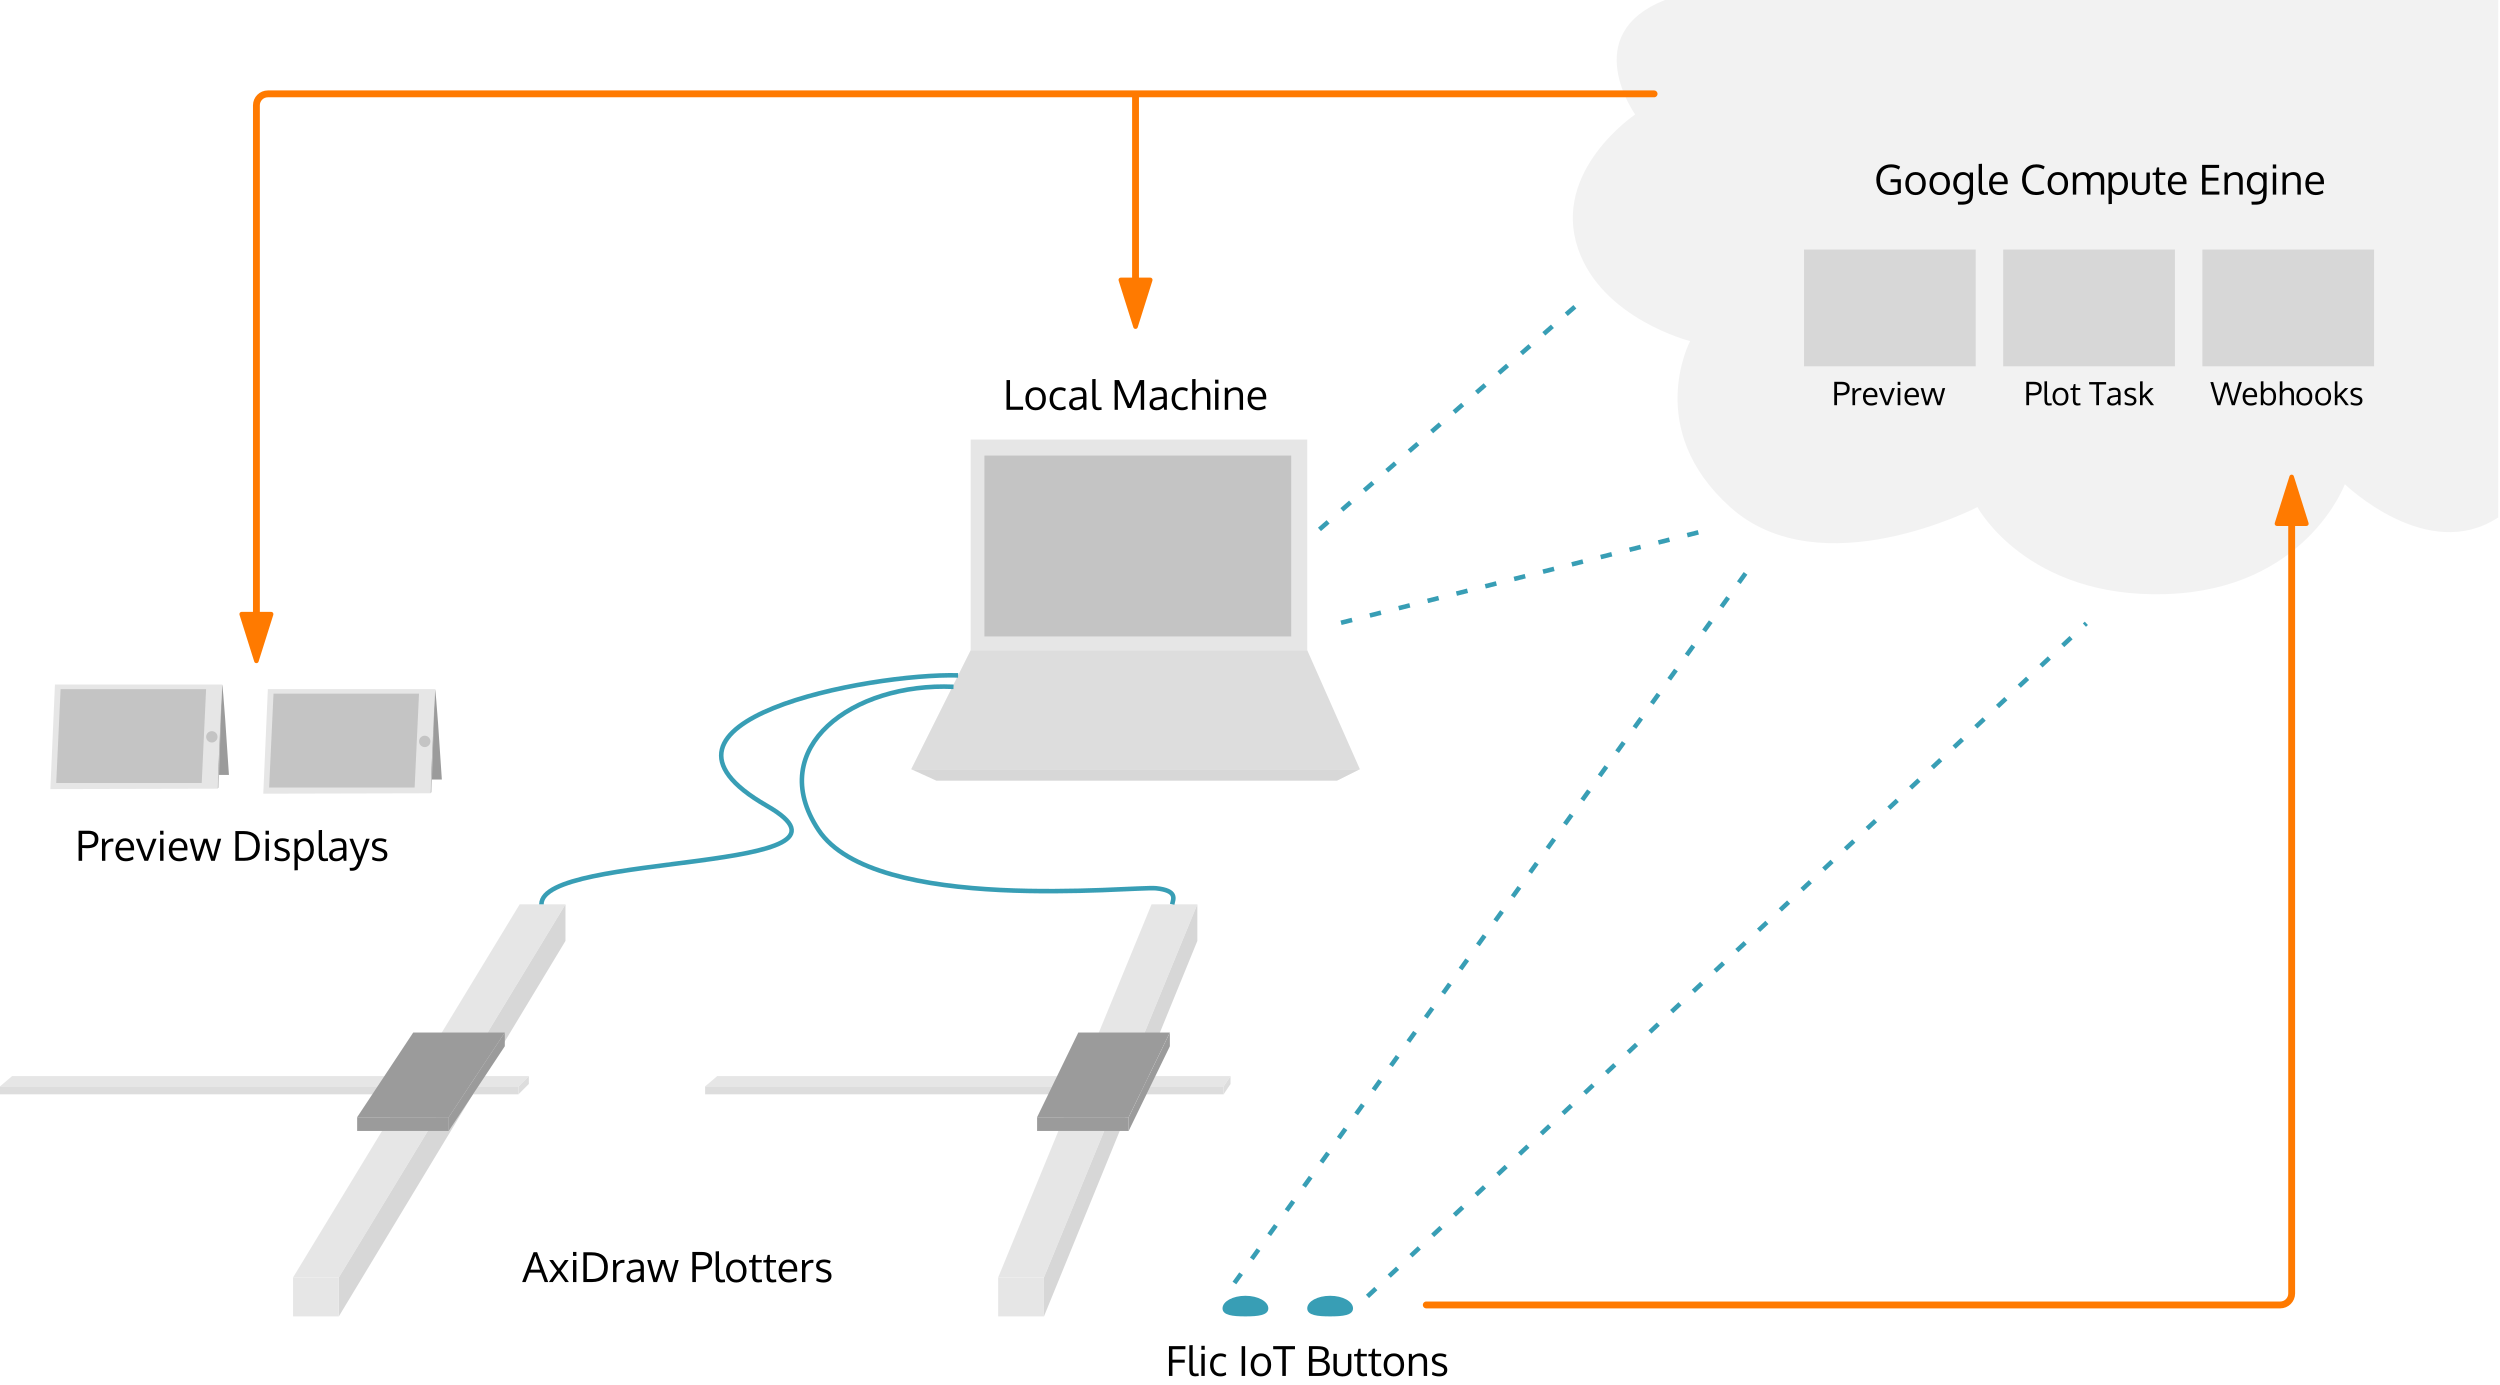 <svg width="1092" height="605" viewBox="0 0 1092 605" fill="none" xmlns="http://www.w3.org/2000/svg">
<rect x="0" y="0" width="1092" height="605" fill="#333333" stroke="none"/>
<g clip-path="url(#clip0)">
<rect width="1092" height="605" fill="white"/>
<path d="M727.241 0H1091.24V226C1060.24 246.5 1024.24 211.5 1024.24 211.5C1024.24 211.5 1007.24 257.5 946.241 259.5C885.241 261.5 863.741 221.5 863.741 221.5C863.741 221.5 795.241 257 755.741 221.5C717.817 187.416 738.241 149 738.241 149C738.241 149 699.645 139.259 689.241 108.5C677.741 74.5 714.241 50 714.241 50C714.241 50 689.241 15 727.241 0Z" fill="#F2F2F2"/>
<path d="M439.645 179V166.001H441.174V177.646H446.896L446.843 179H439.645ZM449.427 174.201C449.427 175.344 449.679 176.261 450.183 176.952C450.692 177.638 451.434 177.98 452.406 177.98C453.367 177.98 454.091 177.638 454.577 176.952C455.069 176.267 455.315 175.344 455.315 174.184C455.315 173.006 455.072 172.08 454.586 171.406C454.105 170.727 453.37 170.387 452.38 170.387C451.419 170.387 450.687 170.732 450.183 171.424C449.679 172.115 449.427 173.041 449.427 174.201ZM456.836 174.175C456.836 175.669 456.438 176.882 455.641 177.813C454.844 178.739 453.742 179.202 452.336 179.202C450.982 179.202 449.904 178.733 449.102 177.796C448.305 176.858 447.906 175.654 447.906 174.184C447.906 172.684 448.308 171.471 449.11 170.545C449.913 169.619 451.015 169.156 452.415 169.156C453.792 169.156 454.873 169.622 455.658 170.554C456.443 171.479 456.836 172.687 456.836 174.175ZM462.997 179.202C461.579 179.202 460.469 178.742 459.666 177.822C458.869 176.902 458.471 175.698 458.471 174.21C458.477 172.71 458.884 171.494 459.692 170.562C460.507 169.625 461.62 169.156 463.032 169.156C463.53 169.156 464.011 169.218 464.474 169.341C464.942 169.464 465.312 169.625 465.581 169.824L465.177 170.967C464.491 170.598 463.768 170.413 463.006 170.413C462.074 170.413 461.336 170.753 460.791 171.433C460.252 172.112 459.982 173.041 459.982 174.219C459.982 175.367 460.249 176.278 460.782 176.952C461.321 177.62 462.065 177.954 463.015 177.954C463.771 177.954 464.544 177.749 465.335 177.339L465.52 178.508C464.881 178.971 464.04 179.202 462.997 179.202ZM470.213 178.016C470.91 178.016 471.522 177.825 472.05 177.444C472.583 177.058 472.926 176.539 473.078 175.889V174.263C473.049 174.263 472.87 174.277 472.542 174.307C472.22 174.336 472.009 174.354 471.909 174.359C470.638 174.471 469.75 174.679 469.246 174.983C468.748 175.288 468.499 175.777 468.499 176.451C468.499 176.967 468.651 177.356 468.956 177.62C469.261 177.884 469.68 178.016 470.213 178.016ZM473.403 179C473.315 178.625 473.23 178.221 473.148 177.787C472.615 178.32 472.114 178.689 471.646 178.895C471.177 179.1 470.626 179.202 469.993 179.202C469.091 179.202 468.364 178.968 467.813 178.499C467.269 178.024 466.996 177.345 466.996 176.46C466.996 175.476 467.368 174.746 468.112 174.271C468.862 173.797 469.94 173.501 471.347 173.384C471.54 173.366 471.83 173.343 472.217 173.313C472.609 173.278 472.902 173.252 473.096 173.234V172.382C473.096 171.702 472.938 171.198 472.621 170.87C472.305 170.542 471.807 170.378 471.127 170.378C470.178 170.378 469.22 170.612 468.253 171.081C468.224 171.011 468.147 170.809 468.024 170.475C467.901 170.135 467.837 169.959 467.831 169.947C468.259 169.707 468.766 169.517 469.352 169.376C469.943 169.229 470.544 169.156 471.153 169.156C472.354 169.156 473.219 169.42 473.746 169.947C474.279 170.469 474.546 171.359 474.546 172.619V179H473.403ZM479.67 179.176C478.732 179.176 478.067 178.924 477.675 178.42C477.288 177.916 477.095 177.04 477.095 175.792V165.614L478.554 165.526V175.212C478.554 175.61 478.557 175.93 478.562 176.17C478.574 176.41 478.598 176.647 478.633 176.882C478.668 177.11 478.715 177.283 478.773 177.4C478.832 177.518 478.917 177.626 479.028 177.726C479.14 177.819 479.271 177.884 479.424 177.919C479.582 177.948 479.775 177.963 480.004 177.963C480.191 177.963 480.561 177.928 481.111 177.857L481.19 179.026C480.587 179.126 480.08 179.176 479.67 179.176ZM492.555 178.2L488.564 168.919L488.23 168.031L488.292 171.213V179H486.868V166.001H488.837L493.363 176.354L497.846 166.001H499.762V179H498.285V171.178L498.347 168.066L498.021 168.954L494.04 178.2H492.555ZM505.352 178.016C506.049 178.016 506.661 177.825 507.188 177.444C507.722 177.058 508.064 176.539 508.217 175.889V174.263C508.188 174.263 508.009 174.277 507.681 174.307C507.358 174.336 507.147 174.354 507.048 174.359C505.776 174.471 504.889 174.679 504.385 174.983C503.887 175.288 503.638 175.777 503.638 176.451C503.638 176.967 503.79 177.356 504.095 177.62C504.399 177.884 504.818 178.016 505.352 178.016ZM508.542 179C508.454 178.625 508.369 178.221 508.287 177.787C507.754 178.32 507.253 178.689 506.784 178.895C506.315 179.1 505.765 179.202 505.132 179.202C504.229 179.202 503.503 178.968 502.952 178.499C502.407 178.024 502.135 177.345 502.135 176.46C502.135 175.476 502.507 174.746 503.251 174.271C504.001 173.797 505.079 173.501 506.485 173.384C506.679 173.366 506.969 173.343 507.355 173.313C507.748 173.278 508.041 173.252 508.234 173.234V172.382C508.234 171.702 508.076 171.198 507.76 170.87C507.443 170.542 506.945 170.378 506.266 170.378C505.316 170.378 504.358 170.612 503.392 171.081C503.362 171.011 503.286 170.809 503.163 170.475C503.04 170.135 502.976 169.959 502.97 169.947C503.397 169.707 503.904 169.517 504.49 169.376C505.082 169.229 505.683 169.156 506.292 169.156C507.493 169.156 508.357 169.42 508.885 169.947C509.418 170.469 509.685 171.359 509.685 172.619V179H508.542ZM516.294 179.202C514.876 179.202 513.766 178.742 512.963 177.822C512.166 176.902 511.768 175.698 511.768 174.21C511.773 172.71 512.181 171.494 512.989 170.562C513.804 169.625 514.917 169.156 516.329 169.156C516.827 169.156 517.308 169.218 517.771 169.341C518.239 169.464 518.608 169.625 518.878 169.824L518.474 170.967C517.788 170.598 517.064 170.413 516.303 170.413C515.371 170.413 514.633 170.753 514.088 171.433C513.549 172.112 513.279 173.041 513.279 174.219C513.279 175.367 513.546 176.278 514.079 176.952C514.618 177.62 515.362 177.954 516.312 177.954C517.067 177.954 517.841 177.749 518.632 177.339L518.816 178.508C518.178 178.971 517.337 179.202 516.294 179.202ZM527.219 179V173.173C527.219 172.206 527.063 171.503 526.753 171.063C526.448 170.624 525.912 170.404 525.145 170.404C524.406 170.404 523.782 170.589 523.272 170.958C522.769 171.327 522.44 171.805 522.288 172.391C522.235 172.83 522.209 173.319 522.209 173.858V179H520.741V165.614L522.209 165.526V169.446C522.209 169.78 522.197 170.193 522.174 170.686C523 169.666 524.096 169.156 525.461 169.156C527.611 169.156 528.687 170.419 528.687 172.944V179H527.219ZM532.229 169.358V179H530.752V169.358H532.229ZM532.229 165.852V167.592H530.752V165.852H532.229ZM534.997 179V169.358H536.228L536.412 170.738C536.793 170.264 537.268 169.883 537.836 169.596C538.41 169.303 539.028 169.156 539.69 169.156C540.804 169.156 541.627 169.47 542.16 170.097C542.693 170.718 542.96 171.676 542.96 172.971V179H541.492C541.492 175.133 541.489 173.062 541.483 172.786C541.46 171.966 541.293 171.365 540.982 170.984C540.678 170.604 540.165 170.413 539.444 170.413C538.688 170.413 538.059 170.595 537.555 170.958C537.051 171.321 536.723 171.793 536.57 172.373C536.512 172.766 536.482 173.217 536.482 173.727V179H534.997ZM550.958 171.143C550.53 170.627 549.941 170.369 549.191 170.369C548.441 170.369 547.829 170.636 547.354 171.169C546.88 171.696 546.602 172.42 546.52 173.34H551.608C551.608 172.385 551.392 171.652 550.958 171.143ZM549.481 179.202C548.081 179.202 546.977 178.757 546.168 177.866C545.365 176.976 544.964 175.757 544.964 174.21C544.964 172.716 545.354 171.506 546.133 170.58C546.912 169.648 547.938 169.174 549.209 169.156C550.404 169.156 551.351 169.566 552.048 170.387C552.751 171.201 553.103 172.291 553.103 173.656C553.103 173.727 553.1 173.855 553.094 174.043C553.094 174.23 553.094 174.365 553.094 174.447H546.476C546.493 175.543 546.774 176.398 547.319 177.014C547.87 177.623 548.608 177.928 549.534 177.928C550.554 177.928 551.576 177.658 552.602 177.119L552.83 178.306C551.852 178.903 550.735 179.202 549.481 179.202Z" fill="black"/>
<path d="M235.883 554.604C234.646 551.012 233.964 548.993 233.835 548.548C233.835 548.548 233.123 550.566 231.699 554.604H235.883ZM237.896 560L236.375 555.878H231.189L229.616 560H228.069L233.062 546.975H234.617L239.46 560H237.896ZM243.292 555.096L239.891 550.358H241.569L244.145 554.032L246.729 550.358H248.407L244.997 555.113L248.495 560H246.869L244.153 556.124L241.438 560H239.759L243.292 555.096ZM251.773 550.358V560H250.297V550.358H251.773ZM251.773 546.852V548.592H250.297V546.852H251.773ZM263.876 553.531C263.876 551.715 263.407 550.394 262.47 549.567C261.532 548.741 260.167 548.328 258.374 548.328H256.335V558.673H258.629C260.34 558.673 261.641 558.242 262.531 557.381C263.428 556.514 263.876 555.23 263.876 553.531ZM265.502 553.487C265.502 555.603 264.901 557.217 263.7 558.33C262.499 559.443 260.823 560 258.673 560H254.814V547.001H258.418C259.502 547.001 260.472 547.13 261.327 547.388C262.183 547.64 262.924 548.026 263.551 548.548C264.184 549.063 264.667 549.74 265.001 550.578C265.335 551.41 265.502 552.38 265.502 553.487ZM272.067 550.271C272.331 550.271 272.571 550.288 272.788 550.323L272.735 551.677C272.466 551.63 272.231 551.606 272.032 551.606C271.212 551.606 270.544 551.894 270.028 552.468C269.519 553.036 269.264 553.742 269.264 554.586V560H267.796C267.79 554.082 267.787 550.868 267.787 550.358H269.009L269.149 552.09C269.483 551.545 269.908 551.105 270.424 550.771C270.939 550.438 271.487 550.271 272.067 550.271ZM276.91 559.016C277.607 559.016 278.22 558.825 278.747 558.444C279.28 558.058 279.623 557.539 279.775 556.889V555.263C279.746 555.263 279.567 555.277 279.239 555.307C278.917 555.336 278.706 555.354 278.606 555.359C277.335 555.471 276.447 555.679 275.943 555.983C275.445 556.288 275.196 556.777 275.196 557.451C275.196 557.967 275.349 558.356 275.653 558.62C275.958 558.884 276.377 559.016 276.91 559.016ZM280.101 560C280.013 559.625 279.928 559.221 279.846 558.787C279.312 559.32 278.812 559.689 278.343 559.895C277.874 560.1 277.323 560.202 276.69 560.202C275.788 560.202 275.062 559.968 274.511 559.499C273.966 559.024 273.693 558.345 273.693 557.46C273.693 556.476 274.065 555.746 274.81 555.271C275.56 554.797 276.638 554.501 278.044 554.384C278.237 554.366 278.527 554.343 278.914 554.313C279.307 554.278 279.6 554.252 279.793 554.234V553.382C279.793 552.702 279.635 552.198 279.318 551.87C279.002 551.542 278.504 551.378 277.824 551.378C276.875 551.378 275.917 551.612 274.95 552.081C274.921 552.011 274.845 551.809 274.722 551.475C274.599 551.135 274.534 550.959 274.528 550.947C274.956 550.707 275.463 550.517 276.049 550.376C276.641 550.229 277.241 550.156 277.851 550.156C279.052 550.156 279.916 550.42 280.443 550.947C280.977 551.469 281.243 552.359 281.243 553.619V560H280.101ZM292.098 560C290.744 555.676 289.906 552.983 289.584 551.923C289.402 552.567 289.194 553.265 288.96 554.015C288.726 554.765 288.521 555.409 288.345 555.948C288.169 556.487 287.94 557.185 287.659 558.04C287.378 558.896 287.164 559.549 287.018 560H285.436L282.685 550.358H284.205L286.271 558.251C286.558 557.313 287.401 554.683 288.802 550.358H290.463C291.857 554.776 292.678 557.398 292.924 558.225L294.963 550.358H296.466L293.688 560H292.098ZM303.972 560H302.416V546.852H306.652C307.297 546.852 307.88 546.919 308.401 547.054C308.923 547.188 309.386 547.394 309.79 547.669C310.194 547.944 310.508 548.313 310.73 548.776C310.953 549.239 311.064 549.778 311.064 550.394C311.064 550.903 311.018 551.36 310.924 551.765C310.83 552.163 310.669 552.538 310.44 552.89C310.212 553.241 309.913 553.534 309.544 553.769C309.175 553.997 308.7 554.179 308.12 554.313C307.546 554.442 306.878 554.507 306.116 554.507C305.513 554.507 304.798 554.469 303.972 554.393V560ZM306.266 553.162C306.84 553.162 307.332 553.106 307.742 552.995C308.152 552.884 308.466 552.746 308.683 552.582C308.905 552.418 309.078 552.204 309.201 551.94C309.33 551.677 309.409 551.437 309.438 551.22C309.468 550.997 309.482 550.73 309.482 550.42C309.482 549.676 309.23 549.128 308.727 548.776C308.229 548.425 307.549 548.249 306.688 548.249H303.972V553.145C305.103 553.156 305.867 553.162 306.266 553.162ZM315.178 560.176C314.24 560.176 313.575 559.924 313.183 559.42C312.796 558.916 312.603 558.04 312.603 556.792V546.614L314.062 546.526V556.212C314.062 556.61 314.064 556.93 314.07 557.17C314.082 557.41 314.105 557.647 314.141 557.882C314.176 558.11 314.223 558.283 314.281 558.4C314.34 558.518 314.425 558.626 314.536 558.726C314.647 558.819 314.779 558.884 314.932 558.919C315.09 558.948 315.283 558.963 315.512 558.963C315.699 558.963 316.068 558.928 316.619 558.857L316.698 560.026C316.095 560.126 315.588 560.176 315.178 560.176ZM318.667 555.201C318.667 556.344 318.919 557.261 319.423 557.952C319.933 558.638 320.674 558.98 321.646 558.98C322.607 558.98 323.331 558.638 323.817 557.952C324.31 557.267 324.556 556.344 324.556 555.184C324.556 554.006 324.312 553.08 323.826 552.406C323.346 551.727 322.61 551.387 321.62 551.387C320.659 551.387 319.927 551.732 319.423 552.424C318.919 553.115 318.667 554.041 318.667 555.201ZM326.076 555.175C326.076 556.669 325.678 557.882 324.881 558.813C324.084 559.739 322.982 560.202 321.576 560.202C320.223 560.202 319.145 559.733 318.342 558.796C317.545 557.858 317.146 556.654 317.146 555.184C317.146 553.684 317.548 552.471 318.351 551.545C319.153 550.619 320.255 550.156 321.655 550.156C323.032 550.156 324.113 550.622 324.898 551.554C325.684 552.479 326.076 553.687 326.076 555.175ZM331.235 560.176C330.286 560.176 329.612 559.944 329.214 559.481C328.815 559.019 328.604 558.271 328.581 557.24V551.448H327.148L327.21 550.481L328.572 550.358L329.073 548.152L330.04 548.117V550.358H332.721V551.448H330.04V556.977C330.04 557.709 330.151 558.225 330.374 558.523C330.597 558.822 330.978 558.972 331.517 558.972C331.71 558.972 332.129 558.925 332.773 558.831L332.835 559.991C332.138 560.114 331.604 560.176 331.235 560.176ZM337.476 560.176C336.526 560.176 335.853 559.944 335.454 559.481C335.056 559.019 334.845 558.271 334.821 557.24V551.448H333.389L333.45 550.481L334.812 550.358L335.313 548.152L336.28 548.117V550.358H338.961V551.448H336.28V556.977C336.28 557.709 336.392 558.225 336.614 558.523C336.837 558.822 337.218 558.972 337.757 558.972C337.95 558.972 338.369 558.925 339.014 558.831L339.075 559.991C338.378 560.114 337.845 560.176 337.476 560.176ZM346.089 552.143C345.661 551.627 345.072 551.369 344.322 551.369C343.572 551.369 342.96 551.636 342.485 552.169C342.011 552.696 341.732 553.42 341.65 554.34H346.739C346.739 553.385 346.522 552.652 346.089 552.143ZM344.612 560.202C343.212 560.202 342.107 559.757 341.299 558.866C340.496 557.976 340.095 556.757 340.095 555.21C340.095 553.716 340.484 552.506 341.264 551.58C342.043 550.648 343.068 550.174 344.34 550.156C345.535 550.156 346.481 550.566 347.179 551.387C347.882 552.201 348.233 553.291 348.233 554.656C348.233 554.727 348.23 554.855 348.225 555.043C348.225 555.23 348.225 555.365 348.225 555.447H341.606C341.624 556.543 341.905 557.398 342.45 558.014C343.001 558.623 343.739 558.928 344.665 558.928C345.685 558.928 346.707 558.658 347.732 558.119L347.961 559.306C346.982 559.903 345.866 560.202 344.612 560.202ZM354.597 550.271C354.86 550.271 355.101 550.288 355.317 550.323L355.265 551.677C354.995 551.63 354.761 551.606 354.562 551.606C353.741 551.606 353.073 551.894 352.558 552.468C352.048 553.036 351.793 553.742 351.793 554.586V560H350.325C350.319 554.082 350.316 550.868 350.316 550.358H351.538L351.679 552.09C352.013 551.545 352.438 551.105 352.953 550.771C353.469 550.438 354.017 550.271 354.597 550.271ZM359.703 560.202C359.047 560.202 358.44 560.132 357.884 559.991C357.333 559.851 356.885 559.669 356.539 559.446L356.724 558.207C357.702 558.729 358.663 558.989 359.606 558.989C361.036 558.989 361.771 558.485 361.812 557.478C361.812 557.05 361.66 556.713 361.355 556.467C361.051 556.221 360.453 555.945 359.562 555.641L358.833 555.386C357.989 555.104 357.386 554.756 357.022 554.34C356.665 553.924 356.483 553.405 356.478 552.784C356.478 552.028 356.779 551.401 357.383 550.903C357.992 550.405 358.824 550.156 359.879 550.156C360.969 550.156 361.962 550.367 362.858 550.789L362.428 551.914C361.52 551.539 360.67 551.352 359.879 551.352C359.264 551.352 358.78 551.475 358.429 551.721C358.083 551.961 357.91 552.301 357.91 552.74C357.91 553.115 358.036 553.402 358.288 553.602C358.54 553.801 359.044 554.029 359.8 554.287C359.993 554.357 360.236 554.439 360.529 554.533C361.502 554.85 362.19 555.225 362.595 555.658C362.999 556.086 363.201 556.666 363.201 557.398C363.189 558.289 362.87 558.98 362.243 559.473C361.616 559.959 360.77 560.202 359.703 560.202Z" fill="black"/>
<path d="M35.881 376H34.325V362.852H38.562C39.206 362.852 39.789 362.919 40.31 363.054C40.832 363.188 41.295 363.394 41.699 363.669C42.103 363.944 42.417 364.313 42.64 364.776C42.862 365.239 42.974 365.778 42.974 366.394C42.974 366.903 42.927 367.36 42.833 367.765C42.739 368.163 42.578 368.538 42.35 368.89C42.121 369.241 41.822 369.534 41.453 369.769C41.084 369.997 40.609 370.179 40.029 370.313C39.455 370.442 38.787 370.507 38.025 370.507C37.422 370.507 36.707 370.469 35.881 370.393V376ZM38.175 369.162C38.749 369.162 39.241 369.106 39.651 368.995C40.062 368.884 40.375 368.746 40.592 368.582C40.815 368.418 40.987 368.204 41.11 367.94C41.239 367.677 41.318 367.437 41.348 367.22C41.377 366.997 41.392 366.73 41.392 366.42C41.392 365.676 41.14 365.128 40.636 364.776C40.138 364.425 39.458 364.249 38.597 364.249H35.881V369.145C37.012 369.156 37.776 369.162 38.175 369.162ZM48.818 366.271C49.082 366.271 49.322 366.288 49.539 366.323L49.486 367.677C49.217 367.63 48.982 367.606 48.783 367.606C47.963 367.606 47.295 367.894 46.779 368.468C46.27 369.036 46.015 369.742 46.015 370.586V376H44.547C44.541 370.082 44.538 366.868 44.538 366.358H45.76L45.9 368.09C46.234 367.545 46.659 367.105 47.175 366.771C47.69 366.438 48.238 366.271 48.818 366.271ZM56.43 368.143C56.002 367.627 55.413 367.369 54.663 367.369C53.913 367.369 53.301 367.636 52.826 368.169C52.352 368.696 52.073 369.42 51.991 370.34H57.08C57.08 369.385 56.863 368.652 56.43 368.143ZM54.953 376.202C53.553 376.202 52.448 375.757 51.64 374.866C50.837 373.976 50.435 372.757 50.435 371.21C50.435 369.716 50.825 368.506 51.605 367.58C52.384 366.648 53.409 366.174 54.681 366.156C55.876 366.156 56.822 366.566 57.52 367.387C58.223 368.201 58.574 369.291 58.574 370.656C58.574 370.727 58.571 370.855 58.565 371.043C58.565 371.23 58.565 371.365 58.565 371.447H51.947C51.965 372.543 52.246 373.398 52.791 374.014C53.342 374.623 54.08 374.928 55.006 374.928C56.025 374.928 57.048 374.658 58.073 374.119L58.302 375.306C57.323 375.903 56.207 376.202 54.953 376.202ZM63.083 376L59.348 366.358H60.921L63.048 372.089C63.048 372.089 63.341 372.903 63.927 374.532C64.126 373.905 64.401 373.097 64.753 372.106C65.198 370.858 65.89 368.942 66.827 366.358H68.392L64.683 376H63.083ZM71.415 366.358V376H69.939V366.358H71.415ZM71.415 362.852V364.592H69.939V362.852H71.415ZM79.738 368.143C79.311 367.627 78.722 367.369 77.972 367.369C77.222 367.369 76.609 367.636 76.135 368.169C75.66 368.696 75.382 369.42 75.3 370.34H80.389C80.389 369.385 80.172 368.652 79.738 368.143ZM78.262 376.202C76.861 376.202 75.757 375.757 74.948 374.866C74.145 373.976 73.744 372.757 73.744 371.21C73.744 369.716 74.134 368.506 74.913 367.58C75.692 366.648 76.718 366.174 77.989 366.156C79.185 366.156 80.131 366.566 80.828 367.387C81.531 368.201 81.883 369.291 81.883 370.656C81.883 370.727 81.88 370.855 81.874 371.043C81.874 371.23 81.874 371.365 81.874 371.447H75.256C75.273 372.543 75.555 373.398 76.1 374.014C76.65 374.623 77.389 374.928 78.314 374.928C79.334 374.928 80.356 374.658 81.382 374.119L81.61 375.306C80.632 375.903 79.516 376.202 78.262 376.202ZM92.245 376C90.892 371.676 90.054 368.983 89.731 367.923C89.55 368.567 89.342 369.265 89.107 370.015C88.873 370.765 88.668 371.409 88.492 371.948C88.316 372.487 88.088 373.185 87.807 374.04C87.525 374.896 87.311 375.549 87.165 376H85.583L82.832 366.358H84.353L86.418 374.251C86.705 373.313 87.549 370.683 88.949 366.358H90.61C92.005 370.776 92.825 373.398 93.071 374.225L95.11 366.358H96.613L93.836 376H92.245ZM111.871 369.531C111.871 367.715 111.402 366.394 110.465 365.567C109.527 364.741 108.162 364.328 106.369 364.328H104.33V374.673H106.624C108.335 374.673 109.636 374.242 110.526 373.381C111.423 372.514 111.871 371.23 111.871 369.531ZM113.497 369.487C113.497 371.603 112.896 373.217 111.695 374.33C110.494 375.443 108.818 376 106.668 376H102.81V363.001H106.413C107.497 363.001 108.467 363.13 109.322 363.388C110.178 363.64 110.919 364.026 111.546 364.548C112.179 365.063 112.662 365.74 112.996 366.578C113.33 367.41 113.497 368.38 113.497 369.487ZM117.47 366.358V376H115.993V366.358H117.47ZM117.47 362.852V364.592H115.993V362.852H117.47ZM123.112 376.202C122.456 376.202 121.85 376.132 121.293 375.991C120.742 375.851 120.294 375.669 119.948 375.446L120.133 374.207C121.111 374.729 122.072 374.989 123.016 374.989C124.445 374.989 125.181 374.485 125.222 373.478C125.222 373.05 125.069 372.713 124.765 372.467C124.46 372.221 123.862 371.945 122.972 371.641L122.242 371.386C121.398 371.104 120.795 370.756 120.432 370.34C120.074 369.924 119.893 369.405 119.887 368.784C119.887 368.028 120.188 367.401 120.792 366.903C121.401 366.405 122.233 366.156 123.288 366.156C124.378 366.156 125.371 366.367 126.268 366.789L125.837 367.914C124.929 367.539 124.079 367.352 123.288 367.352C122.673 367.352 122.189 367.475 121.838 367.721C121.492 367.961 121.319 368.301 121.319 368.74C121.319 369.115 121.445 369.402 121.697 369.602C121.949 369.801 122.453 370.029 123.209 370.287C123.402 370.357 123.646 370.439 123.938 370.533C124.911 370.85 125.6 371.225 126.004 371.658C126.408 372.086 126.61 372.666 126.61 373.398C126.599 374.289 126.279 374.98 125.652 375.473C125.025 375.959 124.179 376.202 123.112 376.202ZM128.623 380.184V366.358H129.915L130.056 367.668C130.899 366.66 131.913 366.156 133.097 366.156C133.976 366.156 134.72 366.376 135.329 366.815C135.938 367.255 136.387 367.85 136.674 368.6C136.967 369.35 137.113 370.226 137.113 371.228C137.113 372.188 136.955 373.044 136.639 373.794C136.322 374.538 135.856 375.127 135.241 375.561C134.632 375.988 133.917 376.202 133.097 376.202C132.476 376.202 131.893 376.064 131.348 375.789C130.803 375.508 130.366 375.139 130.038 374.682C130.073 375.314 130.091 375.93 130.091 376.527V380.087L128.623 380.184ZM132.895 374.963C133.34 374.963 133.738 374.863 134.09 374.664C134.441 374.459 134.726 374.181 134.942 373.829C135.159 373.478 135.323 373.079 135.435 372.634C135.546 372.183 135.602 371.696 135.602 371.175C135.602 370.073 135.37 369.171 134.907 368.468C134.444 367.759 133.768 367.404 132.877 367.404C131.014 367.404 130.082 368.608 130.082 371.017C130.082 372.323 130.299 373.308 130.732 373.97C131.172 374.632 131.893 374.963 132.895 374.963ZM141.78 376.176C140.843 376.176 140.178 375.924 139.785 375.42C139.398 374.916 139.205 374.04 139.205 372.792V362.614L140.664 362.526V372.212C140.664 372.61 140.667 372.93 140.673 373.17C140.685 373.41 140.708 373.647 140.743 373.882C140.778 374.11 140.825 374.283 140.884 374.4C140.942 374.518 141.027 374.626 141.139 374.726C141.25 374.819 141.382 374.884 141.534 374.919C141.692 374.948 141.886 374.963 142.114 374.963C142.302 374.963 142.671 374.928 143.222 374.857L143.301 376.026C142.697 376.126 142.19 376.176 141.78 376.176ZM146.983 375.016C147.681 375.016 148.293 374.825 148.82 374.444C149.354 374.058 149.696 373.539 149.849 372.889V371.263C149.819 371.263 149.641 371.277 149.312 371.307C148.99 371.336 148.779 371.354 148.68 371.359C147.408 371.471 146.521 371.679 146.017 371.983C145.519 372.288 145.27 372.777 145.27 373.451C145.27 373.967 145.422 374.356 145.727 374.62C146.031 374.884 146.45 375.016 146.983 375.016ZM150.174 376C150.086 375.625 150.001 375.221 149.919 374.787C149.386 375.32 148.885 375.689 148.416 375.895C147.947 376.1 147.396 376.202 146.764 376.202C145.861 376.202 145.135 375.968 144.584 375.499C144.039 375.024 143.767 374.345 143.767 373.46C143.767 372.476 144.139 371.746 144.883 371.271C145.633 370.797 146.711 370.501 148.117 370.384C148.311 370.366 148.601 370.343 148.987 370.313C149.38 370.278 149.673 370.252 149.866 370.234V369.382C149.866 368.702 149.708 368.198 149.392 367.87C149.075 367.542 148.577 367.378 147.897 367.378C146.948 367.378 145.99 367.612 145.023 368.081C144.994 368.011 144.918 367.809 144.795 367.475C144.672 367.135 144.607 366.959 144.602 366.947C145.029 366.707 145.536 366.517 146.122 366.376C146.714 366.229 147.314 366.156 147.924 366.156C149.125 366.156 149.989 366.42 150.517 366.947C151.05 367.469 151.316 368.359 151.316 369.619V376H150.174ZM152.617 366.358H154.173L157.214 374.383L159.921 366.358H161.477C158.875 373.519 157.53 377.21 157.442 377.433C157.038 378.446 156.549 379.188 155.975 379.656C155.4 380.131 154.645 380.368 153.707 380.368C153.426 380.368 153.13 380.345 152.819 380.298L152.731 379.05C153.06 379.073 153.306 379.085 153.47 379.085C154.132 379.085 154.633 378.962 154.973 378.716C155.318 378.476 155.626 378.021 155.896 377.354C156.136 376.738 156.314 376.264 156.432 375.93L152.617 366.358ZM165.704 376.202C165.048 376.202 164.441 376.132 163.885 375.991C163.334 375.851 162.886 375.669 162.54 375.446L162.725 374.207C163.703 374.729 164.664 374.989 165.607 374.989C167.037 374.989 167.772 374.485 167.813 373.478C167.813 373.05 167.661 372.713 167.356 372.467C167.052 372.221 166.454 371.945 165.563 371.641L164.834 371.386C163.99 371.104 163.387 370.756 163.023 370.34C162.666 369.924 162.484 369.405 162.479 368.784C162.479 368.028 162.78 367.401 163.384 366.903C163.993 366.405 164.825 366.156 165.88 366.156C166.97 366.156 167.963 366.367 168.859 366.789L168.429 367.914C167.521 367.539 166.671 367.352 165.88 367.352C165.265 367.352 164.781 367.475 164.43 367.721C164.084 367.961 163.911 368.301 163.911 368.74C163.911 369.115 164.037 369.402 164.289 369.602C164.541 369.801 165.045 370.029 165.801 370.287C165.994 370.357 166.237 370.439 166.53 370.533C167.503 370.85 168.191 371.225 168.596 371.658C169 372.086 169.202 372.666 169.202 373.398C169.19 374.289 168.871 374.98 168.244 375.473C167.617 375.959 166.771 376.202 165.704 376.202Z" fill="black"/>
<path d="M968.539 177L965.49 166.89H966.728L969.229 175.592L971.731 167.074H973.064L975.491 175.599L978.014 166.89H979.251L976.161 177H974.869L972.408 168.503L969.824 177H968.539ZM984.241 170.889C983.909 170.488 983.451 170.287 982.867 170.287C982.284 170.287 981.808 170.494 981.438 170.909C981.069 171.319 980.853 171.882 980.789 172.598H984.747C984.747 171.855 984.578 171.285 984.241 170.889ZM983.093 177.157C982.004 177.157 981.145 176.811 980.516 176.118C979.891 175.425 979.579 174.478 979.579 173.274C979.579 172.112 979.882 171.171 980.488 170.451C981.094 169.727 981.892 169.357 982.881 169.344C983.811 169.344 984.547 169.663 985.089 170.301C985.636 170.934 985.909 171.782 985.909 172.844C985.909 172.898 985.907 172.999 985.902 173.145C985.902 173.29 985.902 173.395 985.902 173.459H980.755C980.769 174.311 980.987 174.977 981.411 175.455C981.84 175.929 982.414 176.166 983.134 176.166C983.927 176.166 984.722 175.956 985.52 175.537L985.697 176.46C984.936 176.925 984.068 177.157 983.093 177.157ZM990.906 170.294C990.182 170.294 989.626 170.545 989.238 171.046C988.855 171.543 988.664 172.274 988.664 173.24C988.664 175.218 989.409 176.207 990.899 176.207C991.269 176.207 991.592 176.132 991.87 175.981C992.153 175.826 992.374 175.612 992.533 175.339C992.697 175.061 992.818 174.749 992.896 174.402C992.978 174.056 993.019 173.671 993.019 173.247C993.019 172.673 992.95 172.172 992.813 171.743C992.681 171.315 992.453 170.966 992.13 170.697C991.806 170.428 991.398 170.294 990.906 170.294ZM991.022 169.344C991.688 169.344 992.262 169.512 992.745 169.85C993.228 170.187 993.59 170.645 993.832 171.224C994.074 171.802 994.194 172.465 994.194 173.213C994.194 173.988 994.074 174.669 993.832 175.257C993.595 175.845 993.233 176.31 992.745 176.651C992.262 176.989 991.683 177.157 991.009 177.157C990.512 177.157 990.059 177.05 989.648 176.836C989.238 176.622 988.896 176.33 988.623 175.961L988.507 177H987.529V166.589L988.671 166.521V169.002C988.671 169.613 988.662 170.137 988.644 170.574C988.908 170.196 989.25 169.897 989.669 169.679C990.093 169.455 990.544 169.344 991.022 169.344ZM1000.86 177V172.468C1000.86 171.716 1000.74 171.169 1000.5 170.827C1000.26 170.485 999.843 170.314 999.246 170.314C998.672 170.314 998.187 170.458 997.79 170.745C997.398 171.032 997.143 171.404 997.024 171.859C996.983 172.201 996.963 172.582 996.963 173.001V177H995.821V166.589L996.963 166.521V169.569C996.963 169.829 996.954 170.15 996.936 170.533C997.578 169.74 998.43 169.344 999.492 169.344C1001.16 169.344 1002 170.326 1002 172.29V177H1000.86ZM1004.24 173.268C1004.24 174.156 1004.44 174.869 1004.83 175.407C1005.23 175.94 1005.8 176.207 1006.56 176.207C1007.31 176.207 1007.87 175.94 1008.25 175.407C1008.63 174.874 1008.82 174.156 1008.82 173.254C1008.82 172.338 1008.63 171.618 1008.26 171.094C1007.88 170.565 1007.31 170.301 1006.54 170.301C1005.79 170.301 1005.22 170.57 1004.83 171.107C1004.44 171.645 1004.24 172.365 1004.24 173.268ZM1010.01 173.247C1010.01 174.409 1009.7 175.353 1009.08 176.077C1008.46 176.797 1007.6 177.157 1006.51 177.157C1005.45 177.157 1004.61 176.793 1003.99 176.063C1003.37 175.334 1003.06 174.398 1003.06 173.254C1003.06 172.087 1003.37 171.144 1004 170.424C1004.62 169.704 1005.48 169.344 1006.57 169.344C1007.64 169.344 1008.48 169.706 1009.09 170.431C1009.7 171.151 1010.01 172.09 1010.01 173.247ZM1012.46 173.268C1012.46 174.156 1012.66 174.869 1013.05 175.407C1013.44 175.94 1014.02 176.207 1014.78 176.207C1015.52 176.207 1016.09 175.94 1016.47 175.407C1016.85 174.874 1017.04 174.156 1017.04 173.254C1017.04 172.338 1016.85 171.618 1016.47 171.094C1016.1 170.565 1015.53 170.301 1014.76 170.301C1014.01 170.301 1013.44 170.57 1013.05 171.107C1012.66 171.645 1012.46 172.365 1012.46 173.268ZM1018.22 173.247C1018.22 174.409 1017.91 175.353 1017.29 176.077C1016.67 176.797 1015.82 177.157 1014.72 177.157C1013.67 177.157 1012.83 176.793 1012.21 176.063C1011.59 175.334 1011.28 174.398 1011.28 173.254C1011.28 172.087 1011.59 171.144 1012.21 170.424C1012.84 169.704 1013.69 169.344 1014.78 169.344C1015.86 169.344 1016.7 169.706 1017.31 170.431C1017.92 171.151 1018.22 172.09 1018.22 173.247ZM1019.86 177V166.589L1020.99 166.521V171.969V172.926C1021.02 172.898 1021.06 172.853 1021.11 172.789C1021.17 172.725 1021.21 172.677 1021.24 172.646C1021.64 172.213 1022.67 171.164 1024.32 169.501H1025.77L1022.65 172.659L1025.99 177H1024.57L1021.83 173.309L1020.99 174.026V177H1019.86ZM1029.2 177.157C1028.69 177.157 1028.22 177.103 1027.79 176.993C1027.36 176.884 1027.01 176.743 1026.74 176.569L1026.88 175.605C1027.64 176.011 1028.39 176.214 1029.13 176.214C1030.24 176.214 1030.81 175.822 1030.84 175.038C1030.84 174.705 1030.72 174.443 1030.49 174.252C1030.25 174.061 1029.78 173.846 1029.09 173.609L1028.52 173.411C1027.87 173.192 1027.4 172.921 1027.12 172.598C1026.84 172.274 1026.7 171.871 1026.69 171.388C1026.69 170.8 1026.93 170.312 1027.4 169.925C1027.87 169.537 1028.52 169.344 1029.34 169.344C1030.19 169.344 1030.96 169.508 1031.66 169.836L1031.32 170.711C1030.61 170.419 1029.95 170.273 1029.34 170.273C1028.86 170.273 1028.48 170.369 1028.21 170.561C1027.94 170.747 1027.81 171.012 1027.81 171.354C1027.81 171.645 1027.9 171.868 1028.1 172.023C1028.3 172.178 1028.69 172.356 1029.28 172.557C1029.43 172.611 1029.62 172.675 1029.84 172.748C1030.6 172.994 1031.14 173.286 1031.45 173.623C1031.76 173.956 1031.92 174.407 1031.92 174.977C1031.91 175.669 1031.66 176.207 1031.18 176.59C1030.69 176.968 1030.03 177.157 1029.2 177.157Z" fill="black"/>
<path d="M886.305 177H885.095V166.773H888.39C888.891 166.773 889.344 166.826 889.75 166.931C890.156 167.035 890.516 167.195 890.83 167.409C891.145 167.623 891.388 167.91 891.562 168.271C891.735 168.631 891.821 169.05 891.821 169.528C891.821 169.925 891.785 170.28 891.712 170.595C891.639 170.905 891.514 171.196 891.336 171.47C891.158 171.743 890.926 171.971 890.639 172.153C890.352 172.331 889.982 172.472 889.531 172.577C889.085 172.677 888.565 172.728 887.973 172.728C887.503 172.728 886.947 172.698 886.305 172.639V177ZM888.089 171.682C888.535 171.682 888.918 171.638 889.237 171.552C889.556 171.465 889.8 171.358 889.969 171.23C890.142 171.103 890.276 170.937 890.372 170.731C890.472 170.526 890.534 170.34 890.557 170.171C890.579 169.998 890.591 169.79 890.591 169.549C890.591 168.97 890.395 168.544 890.003 168.271C889.616 167.997 889.087 167.86 888.417 167.86H886.305V171.668C887.184 171.677 887.779 171.682 888.089 171.682ZM895.021 177.137C894.291 177.137 893.774 176.941 893.469 176.549C893.168 176.157 893.018 175.476 893.018 174.505V166.589L894.152 166.521V174.054C894.152 174.364 894.155 174.612 894.159 174.799C894.168 174.986 894.187 175.17 894.214 175.353C894.241 175.53 894.278 175.665 894.323 175.756C894.369 175.847 894.435 175.931 894.521 176.009C894.608 176.082 894.711 176.132 894.829 176.159C894.952 176.182 895.103 176.193 895.28 176.193C895.426 176.193 895.713 176.166 896.142 176.111L896.203 177.021C895.734 177.098 895.34 177.137 895.021 177.137ZM897.734 173.268C897.734 174.156 897.93 174.869 898.322 175.407C898.719 175.94 899.295 176.207 900.052 176.207C900.799 176.207 901.362 175.94 901.74 175.407C902.123 174.874 902.314 174.156 902.314 173.254C902.314 172.338 902.125 171.618 901.747 171.094C901.373 170.565 900.801 170.301 900.031 170.301C899.284 170.301 898.714 170.57 898.322 171.107C897.93 171.645 897.734 172.365 897.734 173.268ZM903.497 173.247C903.497 174.409 903.187 175.353 902.567 176.077C901.948 176.797 901.091 177.157 899.997 177.157C898.944 177.157 898.106 176.793 897.481 176.063C896.862 175.334 896.552 174.398 896.552 173.254C896.552 172.087 896.864 171.144 897.488 170.424C898.113 169.704 898.969 169.344 900.059 169.344C901.13 169.344 901.97 169.706 902.581 170.431C903.192 171.151 903.497 172.09 903.497 173.247ZM907.51 177.137C906.771 177.137 906.247 176.957 905.938 176.597C905.628 176.237 905.464 175.656 905.445 174.854V170.349H904.331L904.379 169.597L905.438 169.501L905.828 167.785L906.58 167.758V169.501H908.665V170.349H906.58V174.648C906.58 175.218 906.667 175.619 906.84 175.852C907.013 176.084 907.309 176.2 907.729 176.2C907.879 176.2 908.205 176.164 908.706 176.091L908.754 176.993C908.212 177.089 907.797 177.137 907.51 177.137ZM916.841 177H915.651V167.936H912.541V166.89H919.951V167.936H916.841V177ZM922.897 176.234C923.44 176.234 923.916 176.086 924.326 175.79C924.741 175.489 925.007 175.086 925.126 174.58V173.315C925.103 173.315 924.964 173.327 924.709 173.35C924.458 173.372 924.294 173.386 924.217 173.391C923.228 173.477 922.537 173.639 922.146 173.876C921.758 174.113 921.564 174.493 921.564 175.018C921.564 175.419 921.683 175.722 921.92 175.927C922.157 176.132 922.483 176.234 922.897 176.234ZM925.379 177C925.311 176.708 925.244 176.394 925.181 176.057C924.766 176.471 924.376 176.758 924.012 176.918C923.647 177.077 923.219 177.157 922.727 177.157C922.025 177.157 921.46 176.975 921.031 176.61C920.607 176.241 920.396 175.713 920.396 175.024C920.396 174.259 920.685 173.691 921.264 173.322C921.847 172.953 922.686 172.723 923.779 172.632C923.93 172.618 924.155 172.6 924.456 172.577C924.761 172.55 924.989 172.529 925.14 172.516V171.853C925.14 171.324 925.017 170.932 924.771 170.677C924.524 170.422 924.137 170.294 923.608 170.294C922.87 170.294 922.125 170.476 921.373 170.841C921.35 170.786 921.291 170.629 921.195 170.369C921.1 170.105 921.049 169.968 921.045 169.959C921.378 169.772 921.772 169.624 922.228 169.515C922.688 169.401 923.155 169.344 923.629 169.344C924.563 169.344 925.235 169.549 925.646 169.959C926.06 170.365 926.268 171.057 926.268 172.037V177H925.379ZM930.472 177.157C929.961 177.157 929.49 177.103 929.057 176.993C928.628 176.884 928.28 176.743 928.011 176.569L928.154 175.605C928.915 176.011 929.663 176.214 930.396 176.214C931.508 176.214 932.08 175.822 932.112 175.038C932.112 174.705 931.994 174.443 931.757 174.252C931.52 174.061 931.055 173.846 930.362 173.609L929.795 173.411C929.139 173.192 928.669 172.921 928.387 172.598C928.109 172.274 927.967 171.871 927.963 171.388C927.963 170.8 928.198 170.312 928.667 169.925C929.141 169.537 929.788 169.344 930.608 169.344C931.456 169.344 932.229 169.508 932.926 169.836L932.591 170.711C931.884 170.419 931.224 170.273 930.608 170.273C930.13 170.273 929.754 170.369 929.48 170.561C929.212 170.747 929.077 171.012 929.077 171.354C929.077 171.645 929.175 171.868 929.371 172.023C929.567 172.178 929.959 172.356 930.547 172.557C930.697 172.611 930.886 172.675 931.114 172.748C931.871 172.994 932.406 173.286 932.721 173.623C933.035 173.956 933.192 174.407 933.192 174.977C933.183 175.669 932.935 176.207 932.447 176.59C931.96 176.968 931.301 177.157 930.472 177.157ZM934.771 177V166.589L935.906 166.521V171.969V172.926C935.934 172.898 935.975 172.853 936.029 172.789C936.084 172.725 936.127 172.677 936.159 172.646C936.556 172.213 937.581 171.164 939.235 169.501H940.685L937.567 172.659L940.903 177H939.481L936.74 173.309L935.906 174.026V177H934.771Z" fill="black"/>
<path d="M802.421 177H801.211V166.773H804.506C805.007 166.773 805.461 166.826 805.866 166.931C806.272 167.035 806.632 167.195 806.946 167.409C807.261 167.623 807.505 167.91 807.678 168.271C807.851 168.631 807.938 169.05 807.938 169.528C807.938 169.925 807.901 170.28 807.828 170.595C807.755 170.905 807.63 171.196 807.452 171.47C807.274 171.743 807.042 171.971 806.755 172.153C806.468 172.331 806.099 172.472 805.647 172.577C805.201 172.677 804.681 172.728 804.089 172.728C803.619 172.728 803.063 172.698 802.421 172.639V177ZM804.205 171.682C804.652 171.682 805.035 171.638 805.354 171.552C805.673 171.465 805.916 171.358 806.085 171.23C806.258 171.103 806.393 170.937 806.488 170.731C806.589 170.526 806.65 170.34 806.673 170.171C806.696 169.998 806.707 169.79 806.707 169.549C806.707 168.97 806.511 168.544 806.119 168.271C805.732 167.997 805.203 167.86 804.533 167.86H802.421V171.668C803.3 171.677 803.895 171.682 804.205 171.682ZM812.483 169.433C812.688 169.433 812.875 169.446 813.044 169.474L813.003 170.526C812.793 170.49 812.611 170.472 812.456 170.472C811.818 170.472 811.299 170.695 810.897 171.142C810.501 171.584 810.303 172.133 810.303 172.789V177H809.161C809.157 172.397 809.154 169.897 809.154 169.501H810.104L810.214 170.848C810.474 170.424 810.804 170.082 811.205 169.822C811.606 169.562 812.032 169.433 812.483 169.433ZM818.403 170.889C818.071 170.488 817.613 170.287 817.029 170.287C816.446 170.287 815.97 170.494 815.601 170.909C815.231 171.319 815.015 171.882 814.951 172.598H818.909C818.909 171.855 818.741 171.285 818.403 170.889ZM817.255 177.157C816.166 177.157 815.307 176.811 814.678 176.118C814.053 175.425 813.741 174.478 813.741 173.274C813.741 172.112 814.044 171.171 814.65 170.451C815.257 169.727 816.054 169.357 817.043 169.344C817.973 169.344 818.709 169.663 819.251 170.301C819.798 170.934 820.071 171.782 820.071 172.844C820.071 172.898 820.069 172.999 820.064 173.145C820.064 173.29 820.064 173.395 820.064 173.459H814.917C814.931 174.311 815.149 174.977 815.573 175.455C816.002 175.929 816.576 176.166 817.296 176.166C818.089 176.166 818.884 175.956 819.682 175.537L819.859 176.46C819.098 176.925 818.23 177.157 817.255 177.157ZM823.578 177L820.673 169.501H821.896L823.551 173.958C823.551 173.958 823.779 174.591 824.234 175.858C824.389 175.371 824.604 174.742 824.877 173.972C825.223 173.001 825.761 171.511 826.49 169.501H827.707L824.822 177H823.578ZM830.059 169.501V177H828.91V169.501H830.059ZM830.059 166.773V168.127H828.91V166.773H830.059ZM836.532 170.889C836.2 170.488 835.742 170.287 835.158 170.287C834.575 170.287 834.099 170.494 833.729 170.909C833.36 171.319 833.144 171.882 833.08 172.598H837.038C837.038 171.855 836.869 171.285 836.532 170.889ZM835.384 177.157C834.295 177.157 833.436 176.811 832.807 176.118C832.182 175.425 831.87 174.478 831.87 173.274C831.87 172.112 832.173 171.171 832.779 170.451C833.385 169.727 834.183 169.357 835.172 169.344C836.102 169.344 836.838 169.663 837.38 170.301C837.927 170.934 838.2 171.782 838.2 172.844C838.2 172.898 838.198 172.999 838.193 173.145C838.193 173.29 838.193 173.395 838.193 173.459H833.046C833.06 174.311 833.278 174.977 833.702 175.455C834.131 175.929 834.705 176.166 835.425 176.166C836.218 176.166 837.013 175.956 837.811 175.537L837.988 176.46C837.227 176.925 836.359 177.157 835.384 177.157ZM846.26 177C845.207 173.637 844.555 171.543 844.305 170.718C844.163 171.219 844.002 171.761 843.819 172.345C843.637 172.928 843.478 173.429 843.341 173.849C843.204 174.268 843.026 174.81 842.808 175.476C842.589 176.141 842.423 176.649 842.309 177H841.078L838.938 169.501H840.121L841.728 175.64C841.951 174.91 842.607 172.864 843.696 169.501H844.988C846.073 172.937 846.711 174.977 846.902 175.619L848.488 169.501H849.657L847.497 177H846.26Z" fill="black"/>
<path d="M512.122 601H510.602V588.001H517.817L517.756 589.346H512.122V593.907H517.492V595.199H512.122V601ZM522.08 601.176C521.143 601.176 520.478 600.924 520.085 600.42C519.698 599.916 519.505 599.04 519.505 597.792V587.614L520.964 587.526V597.212C520.964 597.61 520.967 597.93 520.973 598.17C520.984 598.41 521.008 598.647 521.043 598.882C521.078 599.11 521.125 599.283 521.184 599.4C521.242 599.518 521.327 599.626 521.438 599.726C521.55 599.819 521.682 599.884 521.834 599.919C521.992 599.948 522.186 599.963 522.414 599.963C522.602 599.963 522.971 599.928 523.521 599.857L523.601 601.026C522.997 601.126 522.49 601.176 522.08 601.176ZM526.229 591.358V601H524.752V591.358H526.229ZM526.229 587.852V589.592H524.752V587.852H526.229ZM533.075 601.202C531.657 601.202 530.547 600.742 529.744 599.822C528.947 598.902 528.549 597.698 528.549 596.21C528.555 594.71 528.962 593.494 529.771 592.562C530.585 591.625 531.698 591.156 533.11 591.156C533.608 591.156 534.089 591.218 534.552 591.341C535.021 591.464 535.39 591.625 535.659 591.824L535.255 592.967C534.569 592.598 533.846 592.413 533.084 592.413C532.152 592.413 531.414 592.753 530.869 593.433C530.33 594.112 530.061 595.041 530.061 596.219C530.061 597.367 530.327 598.278 530.86 598.952C531.399 599.62 532.144 599.954 533.093 599.954C533.849 599.954 534.622 599.749 535.413 599.339L535.598 600.508C534.959 600.971 534.118 601.202 533.075 601.202ZM543.868 601H542.348V588.001H543.868V601ZM547.823 596.201C547.823 597.344 548.075 598.261 548.579 598.952C549.089 599.638 549.83 599.98 550.803 599.98C551.764 599.98 552.487 599.638 552.974 598.952C553.466 598.267 553.712 597.344 553.712 596.184C553.712 595.006 553.469 594.08 552.982 593.406C552.502 592.727 551.767 592.387 550.776 592.387C549.815 592.387 549.083 592.732 548.579 593.424C548.075 594.115 547.823 595.041 547.823 596.201ZM555.232 596.175C555.232 597.669 554.834 598.882 554.037 599.813C553.24 600.739 552.139 601.202 550.732 601.202C549.379 601.202 548.301 600.733 547.498 599.796C546.701 598.858 546.303 597.654 546.303 596.184C546.303 594.684 546.704 593.471 547.507 592.545C548.31 591.619 549.411 591.156 550.812 591.156C552.188 591.156 553.27 591.622 554.055 592.554C554.84 593.479 555.232 594.687 555.232 596.175ZM561.648 601H560.119V589.346H556.12V588.001H565.647V589.346H561.648V601ZM573.276 594.812V599.752H575.992C577.094 599.752 577.92 599.55 578.471 599.146C579.021 598.735 579.297 598.1 579.297 597.238C579.297 596.342 578.998 595.715 578.4 595.357C577.809 594.994 576.883 594.812 575.623 594.812H573.276ZM573.276 593.591H576.062C576.971 593.591 577.656 593.433 578.119 593.116C578.582 592.8 578.813 592.237 578.813 591.429C578.813 590.614 578.535 590.055 577.979 589.75C577.428 589.439 576.569 589.284 575.403 589.284H573.276V593.591ZM571.756 588.001H575.482C577.152 588.001 578.389 588.256 579.191 588.766C580 589.275 580.404 590.087 580.404 591.2C580.404 591.364 580.393 591.528 580.369 591.692C580.352 591.851 580.299 592.056 580.211 592.308C580.129 592.56 580.015 592.791 579.868 593.002C579.722 593.207 579.505 593.415 579.218 593.626C578.937 593.831 578.605 593.995 578.225 594.118C579.098 594.282 579.76 594.651 580.211 595.226C580.662 595.8 580.888 596.491 580.888 597.3C580.888 598.478 580.501 599.389 579.728 600.033C578.96 600.678 577.814 601 576.291 601H571.756V588.001ZM582.452 597.783V591.358H583.929V597.801C583.929 598.223 583.987 598.58 584.104 598.873C584.228 599.166 584.4 599.395 584.623 599.559C584.852 599.717 585.106 599.831 585.388 599.901C585.675 599.972 586.003 600.007 586.372 600.007C587.134 600.007 587.726 599.84 588.147 599.506C588.575 599.172 588.789 598.604 588.789 597.801V591.358H590.266V597.783C590.266 598.275 590.195 598.718 590.055 599.11C589.914 599.503 589.724 599.831 589.483 600.095C589.249 600.353 588.965 600.566 588.631 600.736C588.297 600.906 587.942 601.029 587.567 601.105C587.198 601.182 586.8 601.22 586.372 601.22C585.95 601.22 585.552 601.182 585.177 601.105C584.802 601.029 584.444 600.906 584.104 600.736C583.771 600.561 583.48 600.344 583.234 600.086C582.994 599.822 582.804 599.494 582.663 599.102C582.522 598.709 582.452 598.27 582.452 597.783ZM595.53 601.176C594.581 601.176 593.907 600.944 593.509 600.481C593.11 600.019 592.899 599.271 592.876 598.24V592.448H591.443L591.505 591.481L592.867 591.358L593.368 589.152L594.335 589.117V591.358H597.016V592.448H594.335V597.977C594.335 598.709 594.446 599.225 594.669 599.523C594.892 599.822 595.272 599.972 595.812 599.972C596.005 599.972 596.424 599.925 597.068 599.831L597.13 600.991C596.433 601.114 595.899 601.176 595.53 601.176ZM601.771 601.176C600.821 601.176 600.147 600.944 599.749 600.481C599.351 600.019 599.14 599.271 599.116 598.24V592.448H597.684L597.745 591.481L599.107 591.358L599.608 589.152L600.575 589.117V591.358H603.256V592.448H600.575V597.977C600.575 598.709 600.687 599.225 600.909 599.523C601.132 599.822 601.513 599.972 602.052 599.972C602.245 599.972 602.664 599.925 603.309 599.831L603.37 600.991C602.673 601.114 602.14 601.176 601.771 601.176ZM605.901 596.201C605.901 597.344 606.153 598.261 606.657 598.952C607.167 599.638 607.908 599.98 608.881 599.98C609.842 599.98 610.565 599.638 611.052 598.952C611.544 598.267 611.79 597.344 611.79 596.184C611.79 595.006 611.547 594.08 611.061 593.406C610.58 592.727 609.845 592.387 608.854 592.387C607.894 592.387 607.161 592.732 606.657 593.424C606.153 594.115 605.901 595.041 605.901 596.201ZM613.311 596.175C613.311 597.669 612.912 598.882 612.115 599.813C611.318 600.739 610.217 601.202 608.811 601.202C607.457 601.202 606.379 600.733 605.576 599.796C604.779 598.858 604.381 597.654 604.381 596.184C604.381 594.684 604.782 593.471 605.585 592.545C606.388 591.619 607.489 591.156 608.89 591.156C610.267 591.156 611.348 591.622 612.133 592.554C612.918 593.479 613.311 594.687 613.311 596.175ZM615.394 601V591.358H616.624L616.809 592.738C617.189 592.264 617.664 591.883 618.232 591.596C618.807 591.303 619.425 591.156 620.087 591.156C621.2 591.156 622.023 591.47 622.557 592.097C623.09 592.718 623.356 593.676 623.356 594.971V601H621.889C621.889 597.133 621.886 595.062 621.88 594.786C621.856 593.966 621.689 593.365 621.379 592.984C621.074 592.604 620.562 592.413 619.841 592.413C619.085 592.413 618.455 592.595 617.951 592.958C617.447 593.321 617.119 593.793 616.967 594.373C616.908 594.766 616.879 595.217 616.879 595.727V601H615.394ZM628.674 601.202C628.018 601.202 627.411 601.132 626.854 600.991C626.304 600.851 625.855 600.669 625.51 600.446L625.694 599.207C626.673 599.729 627.634 599.989 628.577 599.989C630.007 599.989 630.742 599.485 630.783 598.478C630.783 598.05 630.631 597.713 630.326 597.467C630.021 597.221 629.424 596.945 628.533 596.641L627.804 596.386C626.96 596.104 626.356 595.756 625.993 595.34C625.636 594.924 625.454 594.405 625.448 593.784C625.448 593.028 625.75 592.401 626.354 591.903C626.963 591.405 627.795 591.156 628.85 591.156C629.939 591.156 630.933 591.367 631.829 591.789L631.398 592.914C630.49 592.539 629.641 592.352 628.85 592.352C628.234 592.352 627.751 592.475 627.399 592.721C627.054 592.961 626.881 593.301 626.881 593.74C626.881 594.115 627.007 594.402 627.259 594.602C627.511 594.801 628.015 595.029 628.771 595.287C628.964 595.357 629.207 595.439 629.5 595.533C630.473 595.85 631.161 596.225 631.565 596.658C631.97 597.086 632.172 597.666 632.172 598.398C632.16 599.289 631.841 599.98 631.214 600.473C630.587 600.959 629.74 601.202 628.674 601.202Z" fill="black"/>
<path d="M825.782 85.194C824.792 85.194 823.901 85.029 823.11 84.701C822.325 84.367 821.675 83.904 821.159 83.313C820.649 82.715 820.257 82.009 819.981 81.195C819.712 80.38 819.577 79.487 819.577 78.514C819.577 77.201 819.826 76.041 820.324 75.033C820.822 74.025 821.563 73.232 822.548 72.651C823.532 72.071 824.698 71.781 826.046 71.781C827.54 71.781 828.852 72.121 829.983 72.801L829.403 74.058C828.313 73.431 827.2 73.117 826.063 73.117C825.272 73.117 824.563 73.255 823.936 73.53C823.315 73.8 822.806 74.178 822.407 74.664C822.015 75.145 821.713 75.713 821.502 76.369C821.297 77.02 821.194 77.734 821.194 78.514C821.194 80.166 821.604 81.473 822.425 82.434C823.251 83.389 824.467 83.866 826.072 83.866C826.986 83.866 827.915 83.682 828.858 83.313V79.604H825.791L825.844 78.276H830.282V84.218C829.544 84.57 828.829 84.821 828.138 84.974C827.452 85.12 826.667 85.194 825.782 85.194ZM833.763 80.201C833.763 81.344 834.015 82.261 834.518 82.952C835.028 83.638 835.769 83.981 836.742 83.981C837.703 83.981 838.427 83.638 838.913 82.952C839.405 82.267 839.651 81.344 839.651 80.184C839.651 79.006 839.408 78.08 838.922 77.406C838.441 76.727 837.706 76.387 836.716 76.387C835.755 76.387 835.022 76.733 834.518 77.424C834.015 78.115 833.763 79.041 833.763 80.201ZM841.172 80.175C841.172 81.669 840.773 82.882 839.977 83.814C839.18 84.739 838.078 85.202 836.672 85.202C835.318 85.202 834.24 84.734 833.437 83.796C832.641 82.859 832.242 81.654 832.242 80.184C832.242 78.684 832.643 77.471 833.446 76.545C834.249 75.619 835.351 75.156 836.751 75.156C838.128 75.156 839.209 75.622 839.994 76.554C840.779 77.48 841.172 78.687 841.172 80.175ZM844.327 80.201C844.327 81.344 844.579 82.261 845.083 82.952C845.593 83.638 846.334 83.981 847.307 83.981C848.268 83.981 848.991 83.638 849.477 82.952C849.97 82.267 850.216 81.344 850.216 80.184C850.216 79.006 849.973 78.08 849.486 77.406C849.006 76.727 848.27 76.387 847.28 76.387C846.319 76.387 845.587 76.733 845.083 77.424C844.579 78.115 844.327 79.041 844.327 80.201ZM851.736 80.175C851.736 81.669 851.338 82.882 850.541 83.814C849.744 84.739 848.643 85.202 847.236 85.202C845.883 85.202 844.805 84.734 844.002 83.796C843.205 82.859 842.807 81.654 842.807 80.184C842.807 78.684 843.208 77.471 844.011 76.545C844.813 75.619 845.915 75.156 847.315 75.156C848.692 75.156 849.773 75.622 850.559 76.554C851.344 77.48 851.736 78.687 851.736 80.175ZM857.563 83.743C858.061 83.743 858.498 83.655 858.873 83.48C859.248 83.304 859.541 83.061 859.752 82.75C859.963 82.44 860.118 82.094 860.218 81.713C860.323 81.332 860.376 80.916 860.376 80.465V79.753C860.376 79.284 860.323 78.854 860.218 78.461C860.112 78.063 859.948 77.708 859.726 77.398C859.509 77.081 859.216 76.835 858.847 76.659C858.483 76.484 858.059 76.396 857.572 76.396C857.168 76.396 856.799 76.472 856.465 76.624C856.137 76.776 855.864 76.979 855.647 77.231C855.436 77.477 855.255 77.767 855.102 78.101C854.956 78.429 854.851 78.763 854.786 79.103C854.722 79.442 854.689 79.785 854.689 80.131C854.689 80.471 854.725 80.808 854.795 81.142C854.865 81.476 854.977 81.801 855.129 82.117C855.281 82.434 855.466 82.712 855.683 82.952C855.899 83.187 856.169 83.377 856.491 83.524C856.819 83.67 857.177 83.743 857.563 83.743ZM855.305 89.412L855.173 88.085H856.966C857.464 88.085 857.897 88.05 858.267 87.98C858.636 87.909 858.943 87.792 859.189 87.628C859.435 87.47 859.635 87.291 859.787 87.092C859.939 86.899 860.054 86.644 860.13 86.327C860.212 86.017 860.265 85.706 860.288 85.396C860.317 85.091 860.332 84.716 860.332 84.271V83.418C859.98 83.922 859.573 84.312 859.11 84.587C858.647 84.857 858.059 84.991 857.344 84.991C856.793 84.991 856.283 84.898 855.814 84.71C855.352 84.517 854.959 84.262 854.637 83.945C854.32 83.629 854.048 83.263 853.819 82.847C853.597 82.431 853.433 82 853.327 81.555C853.227 81.109 853.178 80.661 853.178 80.21C853.178 79.507 853.263 78.857 853.433 78.259C853.608 77.661 853.866 77.128 854.206 76.659C854.546 76.191 854.991 75.824 855.542 75.561C856.099 75.291 856.734 75.156 857.449 75.156C858.082 75.156 858.633 75.279 859.102 75.525C859.576 75.766 860.001 76.138 860.376 76.642V75.359H861.809V84.306C861.809 84.716 861.797 85.073 861.773 85.378C861.756 85.689 861.706 86.031 861.624 86.406C861.548 86.781 861.442 87.104 861.308 87.373C861.173 87.643 860.982 87.912 860.736 88.182C860.496 88.457 860.206 88.677 859.866 88.841C859.532 89.011 859.116 89.149 858.618 89.254C858.12 89.359 857.558 89.412 856.931 89.412H855.305ZM866.853 85.176C865.916 85.176 865.251 84.924 864.858 84.42C864.472 83.916 864.278 83.04 864.278 81.792V71.614L865.737 71.526V81.212C865.737 81.611 865.74 81.93 865.746 82.17C865.758 82.41 865.781 82.648 865.816 82.882C865.852 83.111 865.898 83.283 865.957 83.4C866.016 83.518 866.101 83.626 866.212 83.726C866.323 83.82 866.455 83.884 866.607 83.919C866.766 83.948 866.959 83.963 867.187 83.963C867.375 83.963 867.744 83.928 868.295 83.858L868.374 85.026C867.77 85.126 867.264 85.176 866.853 85.176ZM874.825 77.143C874.397 76.627 873.809 76.369 873.059 76.369C872.309 76.369 871.696 76.636 871.222 77.169C870.747 77.696 870.469 78.42 870.387 79.34H875.476C875.476 78.385 875.259 77.653 874.825 77.143ZM873.349 85.202C871.948 85.202 870.844 84.757 870.035 83.866C869.232 82.976 868.831 81.757 868.831 80.21C868.831 78.716 869.221 77.506 870 76.58C870.779 75.649 871.805 75.174 873.076 75.156C874.271 75.156 875.218 75.567 875.915 76.387C876.618 77.201 876.97 78.291 876.97 79.656C876.97 79.727 876.967 79.856 876.961 80.043C876.961 80.231 876.961 80.365 876.961 80.447H870.343C870.36 81.543 870.642 82.399 871.186 83.014C871.737 83.623 872.476 83.928 873.401 83.928C874.421 83.928 875.443 83.658 876.469 83.119L876.697 84.306C875.719 84.903 874.602 85.202 873.349 85.202ZM889.485 73.117C888.507 73.117 887.663 73.355 886.954 73.829C886.251 74.304 885.727 74.942 885.381 75.745C885.035 76.548 884.862 77.471 884.862 78.514C884.862 79.293 884.956 80.005 885.143 80.65C885.331 81.288 885.612 81.851 885.987 82.337C886.362 82.817 886.849 83.192 887.446 83.462C888.05 83.726 888.741 83.858 889.52 83.858C890.522 83.858 891.56 83.597 892.632 83.075L892.887 84.367C892.014 84.918 890.833 85.194 889.345 85.194C888.366 85.194 887.487 85.032 886.708 84.71C885.935 84.382 885.293 83.922 884.783 83.33C884.279 82.733 883.895 82.024 883.632 81.203C883.368 80.377 883.236 79.46 883.236 78.452C883.236 77.48 883.38 76.583 883.667 75.763C883.954 74.942 884.358 74.239 884.88 73.653C885.407 73.062 886.063 72.602 886.849 72.274C887.634 71.945 888.507 71.781 889.468 71.781C890.927 71.781 892.157 72.104 893.159 72.748L892.561 73.987C891.601 73.407 890.575 73.117 889.485 73.117ZM895.919 80.201C895.919 81.344 896.171 82.261 896.675 82.952C897.185 83.638 897.926 83.981 898.898 83.981C899.859 83.981 900.583 83.638 901.069 82.952C901.561 82.267 901.808 81.344 901.808 80.184C901.808 79.006 901.564 78.08 901.078 77.406C900.598 76.727 899.862 76.387 898.872 76.387C897.911 76.387 897.179 76.733 896.675 77.424C896.171 78.115 895.919 79.041 895.919 80.201ZM903.328 80.175C903.328 81.669 902.93 82.882 902.133 83.814C901.336 84.739 900.234 85.202 898.828 85.202C897.475 85.202 896.396 84.734 895.594 83.796C894.797 82.859 894.398 81.654 894.398 80.184C894.398 78.684 894.8 77.471 895.602 76.545C896.405 75.619 897.507 75.156 898.907 75.156C900.284 75.156 901.365 75.622 902.15 76.554C902.935 77.48 903.328 78.687 903.328 80.175ZM917.654 85V79.982C917.654 79.513 917.643 79.12 917.619 78.804C917.602 78.487 917.555 78.165 917.478 77.837C917.408 77.509 917.306 77.251 917.171 77.064C917.042 76.87 916.86 76.715 916.626 76.598C916.392 76.475 916.11 76.413 915.782 76.413C915.138 76.413 914.587 76.586 914.13 76.932C913.679 77.278 913.356 77.764 913.163 78.391C913.11 78.813 913.084 79.264 913.084 79.744V85H911.616V79.823C911.616 79.39 911.602 79.015 911.572 78.698C911.543 78.376 911.487 78.066 911.405 77.767C911.323 77.462 911.212 77.216 911.071 77.028C910.936 76.841 910.755 76.692 910.526 76.58C910.298 76.469 910.025 76.413 909.709 76.413C909.006 76.413 908.414 76.592 907.934 76.949C907.459 77.307 907.14 77.781 906.976 78.373C906.923 78.824 906.896 79.314 906.896 79.841V85H905.429C905.417 78.971 905.411 75.757 905.411 75.359H906.642L906.826 76.738C907.119 76.293 907.535 75.918 908.074 75.613C908.613 75.309 909.226 75.156 909.911 75.156C910.268 75.156 910.597 75.195 910.895 75.271C911.2 75.341 911.452 75.432 911.651 75.543C911.856 75.654 912.038 75.789 912.196 75.947C912.354 76.1 912.477 76.252 912.565 76.404C912.653 76.551 912.727 76.706 912.785 76.87C913.488 75.728 914.563 75.156 916.011 75.156C917.083 75.156 917.868 75.464 918.366 76.079C918.87 76.689 919.122 77.594 919.122 78.795V85H917.654ZM921.003 89.184V75.359H922.295L922.435 76.668C923.279 75.66 924.293 75.156 925.477 75.156C926.355 75.156 927.1 75.376 927.709 75.816C928.318 76.255 928.767 76.85 929.054 77.6C929.347 78.35 929.493 79.226 929.493 80.228C929.493 81.189 929.335 82.044 929.018 82.794C928.702 83.538 928.236 84.127 927.621 84.561C927.012 84.988 926.297 85.202 925.477 85.202C924.855 85.202 924.272 85.065 923.727 84.789C923.183 84.508 922.746 84.139 922.418 83.682C922.453 84.315 922.471 84.93 922.471 85.528V89.087L921.003 89.184ZM925.274 83.963C925.72 83.963 926.118 83.863 926.47 83.664C926.821 83.459 927.105 83.181 927.322 82.829C927.539 82.478 927.703 82.079 927.814 81.634C927.926 81.183 927.981 80.696 927.981 80.175C927.981 79.073 927.75 78.171 927.287 77.468C926.824 76.759 926.147 76.404 925.257 76.404C923.393 76.404 922.462 77.609 922.462 80.017C922.462 81.323 922.679 82.308 923.112 82.97C923.552 83.632 924.272 83.963 925.274 83.963ZM931.233 81.783V75.359H932.71V81.801C932.71 82.223 932.768 82.58 932.886 82.873C933.009 83.166 933.182 83.395 933.404 83.559C933.633 83.717 933.888 83.831 934.169 83.901C934.456 83.972 934.784 84.007 935.153 84.007C935.915 84.007 936.507 83.84 936.929 83.506C937.356 83.172 937.57 82.604 937.57 81.801V75.359H939.047V81.783C939.047 82.275 938.977 82.718 938.836 83.111C938.695 83.503 938.505 83.831 938.265 84.095C938.03 84.353 937.746 84.567 937.412 84.737C937.078 84.906 936.724 85.029 936.349 85.106C935.979 85.182 935.581 85.22 935.153 85.22C934.731 85.22 934.333 85.182 933.958 85.106C933.583 85.029 933.226 84.906 932.886 84.737C932.552 84.561 932.262 84.344 932.016 84.086C931.775 83.822 931.585 83.494 931.444 83.102C931.304 82.709 931.233 82.27 931.233 81.783ZM944.311 85.176C943.362 85.176 942.688 84.945 942.29 84.482C941.892 84.019 941.681 83.272 941.657 82.24V76.448H940.225L940.286 75.482L941.648 75.359L942.149 73.153L943.116 73.117V75.359H945.797V76.448H943.116V81.977C943.116 82.709 943.227 83.225 943.45 83.524C943.673 83.822 944.054 83.972 944.593 83.972C944.786 83.972 945.205 83.925 945.85 83.831L945.911 84.991C945.214 85.114 944.681 85.176 944.311 85.176ZM952.925 77.143C952.497 76.627 951.908 76.369 951.158 76.369C950.408 76.369 949.796 76.636 949.321 77.169C948.847 77.696 948.568 78.42 948.486 79.34H953.575C953.575 78.385 953.358 77.653 952.925 77.143ZM951.448 85.202C950.048 85.202 948.943 84.757 948.135 83.866C947.332 82.976 946.931 81.757 946.931 80.21C946.931 78.716 947.32 77.506 948.1 76.58C948.879 75.649 949.904 75.174 951.176 75.156C952.371 75.156 953.317 75.567 954.015 76.387C954.718 77.201 955.069 78.291 955.069 79.656C955.069 79.727 955.066 79.856 955.06 80.043C955.06 80.231 955.06 80.365 955.06 80.447H948.442C948.46 81.543 948.741 82.399 949.286 83.014C949.837 83.623 950.575 83.928 951.501 83.928C952.52 83.928 953.543 83.658 954.568 83.119L954.797 84.306C953.818 84.903 952.702 85.202 951.448 85.202ZM961.881 85V72.001H969.334L969.272 73.346H963.401V77.6H968.982V78.927H963.401V83.655H969.466L969.395 85H961.881ZM971.663 85V75.359H972.893L973.078 76.738C973.459 76.264 973.934 75.883 974.502 75.596C975.076 75.303 975.694 75.156 976.356 75.156C977.47 75.156 978.293 75.47 978.826 76.097C979.359 76.718 979.626 77.676 979.626 78.971V85H978.158C978.158 81.133 978.155 79.062 978.149 78.786C978.126 77.966 977.959 77.365 977.648 76.984C977.344 76.604 976.831 76.413 976.11 76.413C975.354 76.413 974.725 76.595 974.221 76.958C973.717 77.321 973.389 77.793 973.236 78.373C973.178 78.766 973.148 79.217 973.148 79.727V85H971.663ZM985.813 83.743C986.311 83.743 986.748 83.655 987.123 83.48C987.498 83.304 987.791 83.061 988.002 82.75C988.213 82.44 988.368 82.094 988.468 81.713C988.573 81.332 988.626 80.916 988.626 80.465V79.753C988.626 79.284 988.573 78.854 988.468 78.461C988.362 78.063 988.198 77.708 987.976 77.398C987.759 77.081 987.466 76.835 987.097 76.659C986.733 76.484 986.309 76.396 985.822 76.396C985.418 76.396 985.049 76.472 984.715 76.624C984.387 76.776 984.114 76.979 983.897 77.231C983.686 77.477 983.505 77.767 983.352 78.101C983.206 78.429 983.101 78.763 983.036 79.103C982.972 79.442 982.939 79.785 982.939 80.131C982.939 80.471 982.975 80.808 983.045 81.142C983.115 81.476 983.227 81.801 983.379 82.117C983.531 82.434 983.716 82.712 983.933 82.952C984.149 83.187 984.419 83.377 984.741 83.524C985.069 83.67 985.427 83.743 985.813 83.743ZM983.555 89.412L983.423 88.085H985.216C985.714 88.085 986.147 88.05 986.517 87.98C986.886 87.909 987.193 87.792 987.439 87.628C987.685 87.47 987.885 87.291 988.037 87.092C988.189 86.899 988.304 86.644 988.38 86.327C988.462 86.017 988.515 85.706 988.538 85.396C988.567 85.091 988.582 84.716 988.582 84.271V83.418C988.23 83.922 987.823 84.312 987.36 84.587C986.897 84.857 986.309 84.991 985.594 84.991C985.043 84.991 984.533 84.898 984.064 84.71C983.602 84.517 983.209 84.262 982.887 83.945C982.57 83.629 982.298 83.263 982.069 82.847C981.847 82.431 981.683 82 981.577 81.555C981.477 81.109 981.428 80.661 981.428 80.21C981.428 79.507 981.513 78.857 981.683 78.259C981.858 77.661 982.116 77.128 982.456 76.659C982.796 76.191 983.241 75.824 983.792 75.561C984.349 75.291 984.984 75.156 985.699 75.156C986.332 75.156 986.883 75.279 987.352 75.525C987.826 75.766 988.251 76.138 988.626 76.642V75.359H990.059V84.306C990.059 84.716 990.047 85.073 990.023 85.378C990.006 85.689 989.956 86.031 989.874 86.406C989.798 86.781 989.692 87.104 989.558 87.373C989.423 87.643 989.232 87.912 988.986 88.182C988.746 88.457 988.456 88.677 988.116 88.841C987.782 89.011 987.366 89.149 986.868 89.254C986.37 89.359 985.808 89.412 985.181 89.412H983.555ZM994.242 75.359V85H992.766V75.359H994.242ZM994.242 71.852V73.592H992.766V71.852H994.242ZM997.011 85V75.359H998.241L998.426 76.738C998.807 76.264 999.281 75.883 999.85 75.596C1000.42 75.303 1001.04 75.156 1001.7 75.156C1002.82 75.156 1003.64 75.47 1004.17 76.097C1004.71 76.718 1004.97 77.676 1004.97 78.971V85H1003.51C1003.51 81.133 1003.5 79.062 1003.5 78.786C1003.47 77.966 1003.31 77.365 1003 76.984C1002.69 76.604 1002.18 76.413 1001.46 76.413C1000.7 76.413 1000.07 76.595 999.568 76.958C999.064 77.321 998.736 77.793 998.584 78.373C998.525 78.766 998.496 79.217 998.496 79.727V85H997.011ZM1012.97 77.143C1012.54 76.627 1011.96 76.369 1011.21 76.369C1010.46 76.369 1009.84 76.636 1009.37 77.169C1008.89 77.696 1008.62 78.42 1008.53 79.34H1013.62C1013.62 78.385 1013.41 77.653 1012.97 77.143ZM1011.5 85.202C1010.09 85.202 1008.99 84.757 1008.18 83.866C1007.38 82.976 1006.98 81.757 1006.98 80.21C1006.98 78.716 1007.37 77.506 1008.15 76.58C1008.93 75.649 1009.95 75.174 1011.22 75.156C1012.42 75.156 1013.36 75.567 1014.06 76.387C1014.76 77.201 1015.12 78.291 1015.12 79.656C1015.12 79.727 1015.11 79.856 1015.11 80.043C1015.11 80.231 1015.11 80.365 1015.11 80.447H1008.49C1008.51 81.543 1008.79 82.399 1009.33 83.014C1009.88 83.623 1010.62 83.928 1011.55 83.928C1012.57 83.928 1013.59 83.658 1014.62 83.119L1014.84 84.306C1013.87 84.903 1012.75 85.202 1011.5 85.202Z" fill="black"/>
<rect x="424" y="192" width="147" height="92" fill="#E6E6E6"/>
<path d="M424 284H571L594 336H398L424 284Z" fill="#DDDDDD"/>
<path d="M398 336H594L584 341H409L398 336Z" fill="#D7D7D7"/>
<rect x="430" y="199" width="134" height="79" fill="#C4C4C4"/>
<path d="M227 395H247L148 558H128L227 395Z" fill="#E6E6E6"/>
<path d="M148 558L247 395V411L148 575V558Z" fill="#D7D7D7"/>
<path d="M5.284 470.031H230.969L226.471 474.531H0L5.284 470.031Z" fill="#E6E6E6"/>
<path d="M0 474.531H226.471V478H0V474.531Z" fill="#DDDDDD"/>
<path d="M226.471 474.531L231 470V473.469L226.471 478V474.531Z" fill="#DDDDDD"/>
<path d="M180.5 451H220.5L196 488H156L180.5 451Z" fill="#9B9B9B"/>
<rect x="156" y="488" width="40" height="6" fill="#9B9B9B"/>
<path d="M196 488L220.5 451V457L196 494V488Z" fill="#9B9B9B"/>
<rect x="128" y="558" width="20" height="17" fill="#E6E6E6"/>
<path d="M503 395H523L456 558H436L503 395Z" fill="#E6E6E6"/>
<path d="M456 558L523 395V411L456 575V558Z" fill="#D7D7D7"/>
<path d="M313.284 470.031H537.5L534.471 474.531H308L313.284 470.031Z" fill="#E6E6E6"/>
<path d="M308 474.531H534.471V478H308V474.531Z" fill="#DDDDDD"/>
<path d="M534.471 474.531L537.5 470.031V473.5L534.471 478V474.531Z" fill="#DDDDDD"/>
<path d="M471 451H511L493 488H453L471 451Z" fill="#9B9B9B"/>
<rect x="453" y="488" width="40" height="6" fill="#9B9B9B"/>
<path d="M493 488L511 451V457L493 494V488Z" fill="#9B9B9B"/>
<rect x="436" y="558" width="20" height="17" fill="#E6E6E6"/>
<path d="M236.5 395C236.5 372 386.6 381.6 335 352C270.5 315 379.5 294 418.5 295" stroke="#389EB5" stroke-width="2"/>
<path d="M512 395C512.5 392.667 514.5 389 505 388C495.5 387 382 399.5 357.5 362.5C333.726 326.597 372.5 298 416.5 300" stroke="#389EB5" stroke-width="2"/>
<line x1="576.343" y1="231.246" x2="693.343" y2="129.246" stroke="#389EB5" stroke-width="2" stroke-dasharray="5 8"/>
<line x1="539.189" y1="560.416" x2="763.189" y2="249.416" stroke="#389EB5" stroke-width="2" stroke-dasharray="5 8"/>
<line x1="585.755" y1="272.031" x2="747.755" y2="231.031" stroke="#389EB5" stroke-width="2" stroke-dasharray="5 8"/>
<line x1="597.317" y1="566.27" x2="911.317" y2="272.27" stroke="#389EB5" stroke-width="2" stroke-dasharray="5 8"/>
<rect x="788" y="109" width="75" height="51" fill="#D7D7D7"/>
<rect x="875" y="109" width="75" height="51" fill="#D7D7D7"/>
<rect x="962" y="109" width="75" height="51" fill="#D7D7D7"/>
<path d="M554 571.5C554 574.538 549.523 575 544 575C538.477 575 534 574.538 534 571.5C534 568.462 538.477 566 544 566C549.523 566 554 568.462 554 571.5Z" fill="#389EB5"/>
<path d="M591 571.5C591 574.538 586.523 575 581 575C575.477 575 571 574.538 571 571.5C571 568.462 575.477 566 581 566C586.523 566 591 568.462 591 571.5Z" fill="#389EB5"/>
<path d="M100 338.5C99.167 325.333 97.4 299 97 299L95 338.5H100Z" fill="#9B9B9B"/>
<path d="M24 299H97L95 344.5L22 344.687L24 299Z" fill="#E6E6E6"/>
<path d="M26.466 301H90.024L88.114 342H24.556L26.466 301Z" fill="#C4C4C4"/>
<path d="M95.007 321.844C95.007 323.215 93.895 324.327 92.524 324.327C91.153 324.327 90.041 323.215 90.041 321.844C90.041 320.472 91.153 319.361 92.524 319.361C93.895 319.361 95.007 320.472 95.007 321.844Z" fill="#C4C4C4"/>
<path d="M95.5 344L95 344.5L97 299L95.5 344Z" fill="#C4C4C4"/>
<path d="M193 340.5C192.167 327.333 190.4 301 190 301L188 340.5H193Z" fill="#9B9B9B"/>
<path d="M117 301H190L188 346.5L115 346.687L117 301Z" fill="#E6E6E6"/>
<path d="M119.466 303H183.024L181.114 344H117.556L119.466 303Z" fill="#C4C4C4"/>
<path d="M188.007 323.844C188.007 325.215 186.895 326.327 185.524 326.327C184.153 326.327 183.041 325.215 183.041 323.844C183.041 322.472 184.153 321.361 185.524 321.361C186.895 321.361 188.007 322.472 188.007 323.844Z" fill="#C4C4C4"/>
<path d="M188.5 346L188 346.5L190 301L188.5 346Z" fill="#C4C4C4"/>
<path d="M496 42L496 134" stroke="#FF7A00" stroke-width="3" stroke-linecap="round" stroke-linejoin="round"/>
<path d="M112.954 288.971C112.66 289.904 111.34 289.904 111.046 288.971L104.615 268.55C104.412 267.906 104.894 267.25 105.569 267.25L118.431 267.25C119.106 267.25 119.588 267.906 119.385 268.55L112.954 288.971Z" fill="#FF7A00"/>
<path d="M496.954 142.971C496.66 143.904 495.34 143.904 495.046 142.971L488.615 122.55C488.412 121.906 488.894 121.25 489.569 121.25L502.431 121.25C503.106 121.25 503.588 121.906 503.385 122.55L496.954 142.971Z" fill="#FF7A00"/>
<path d="M1000.05 208.029C1000.34 207.096 1001.66 207.096 1001.95 208.029L1008.38 228.45C1008.59 229.094 1008.11 229.75 1007.43 229.75H994.569C993.894 229.75 993.412 229.094 993.615 228.45L1000.05 208.029Z" fill="#FF7A00"/>
<path d="M722.5 41L117 41C114.239 41 112 43.239 112 46L112 284" stroke="#FF7A00" stroke-width="3" stroke-linecap="round" stroke-linejoin="round"/>
<path d="M623 570L996 570C998.761 570 1001 567.761 1001 565L1001 220" stroke="#FF7A00" stroke-width="3" stroke-linecap="round" stroke-linejoin="round"/>
</g>
<defs>
<clipPath id="clip0">
<rect width="1092" height="605" fill="white"/>
</clipPath>
</defs>
</svg>
